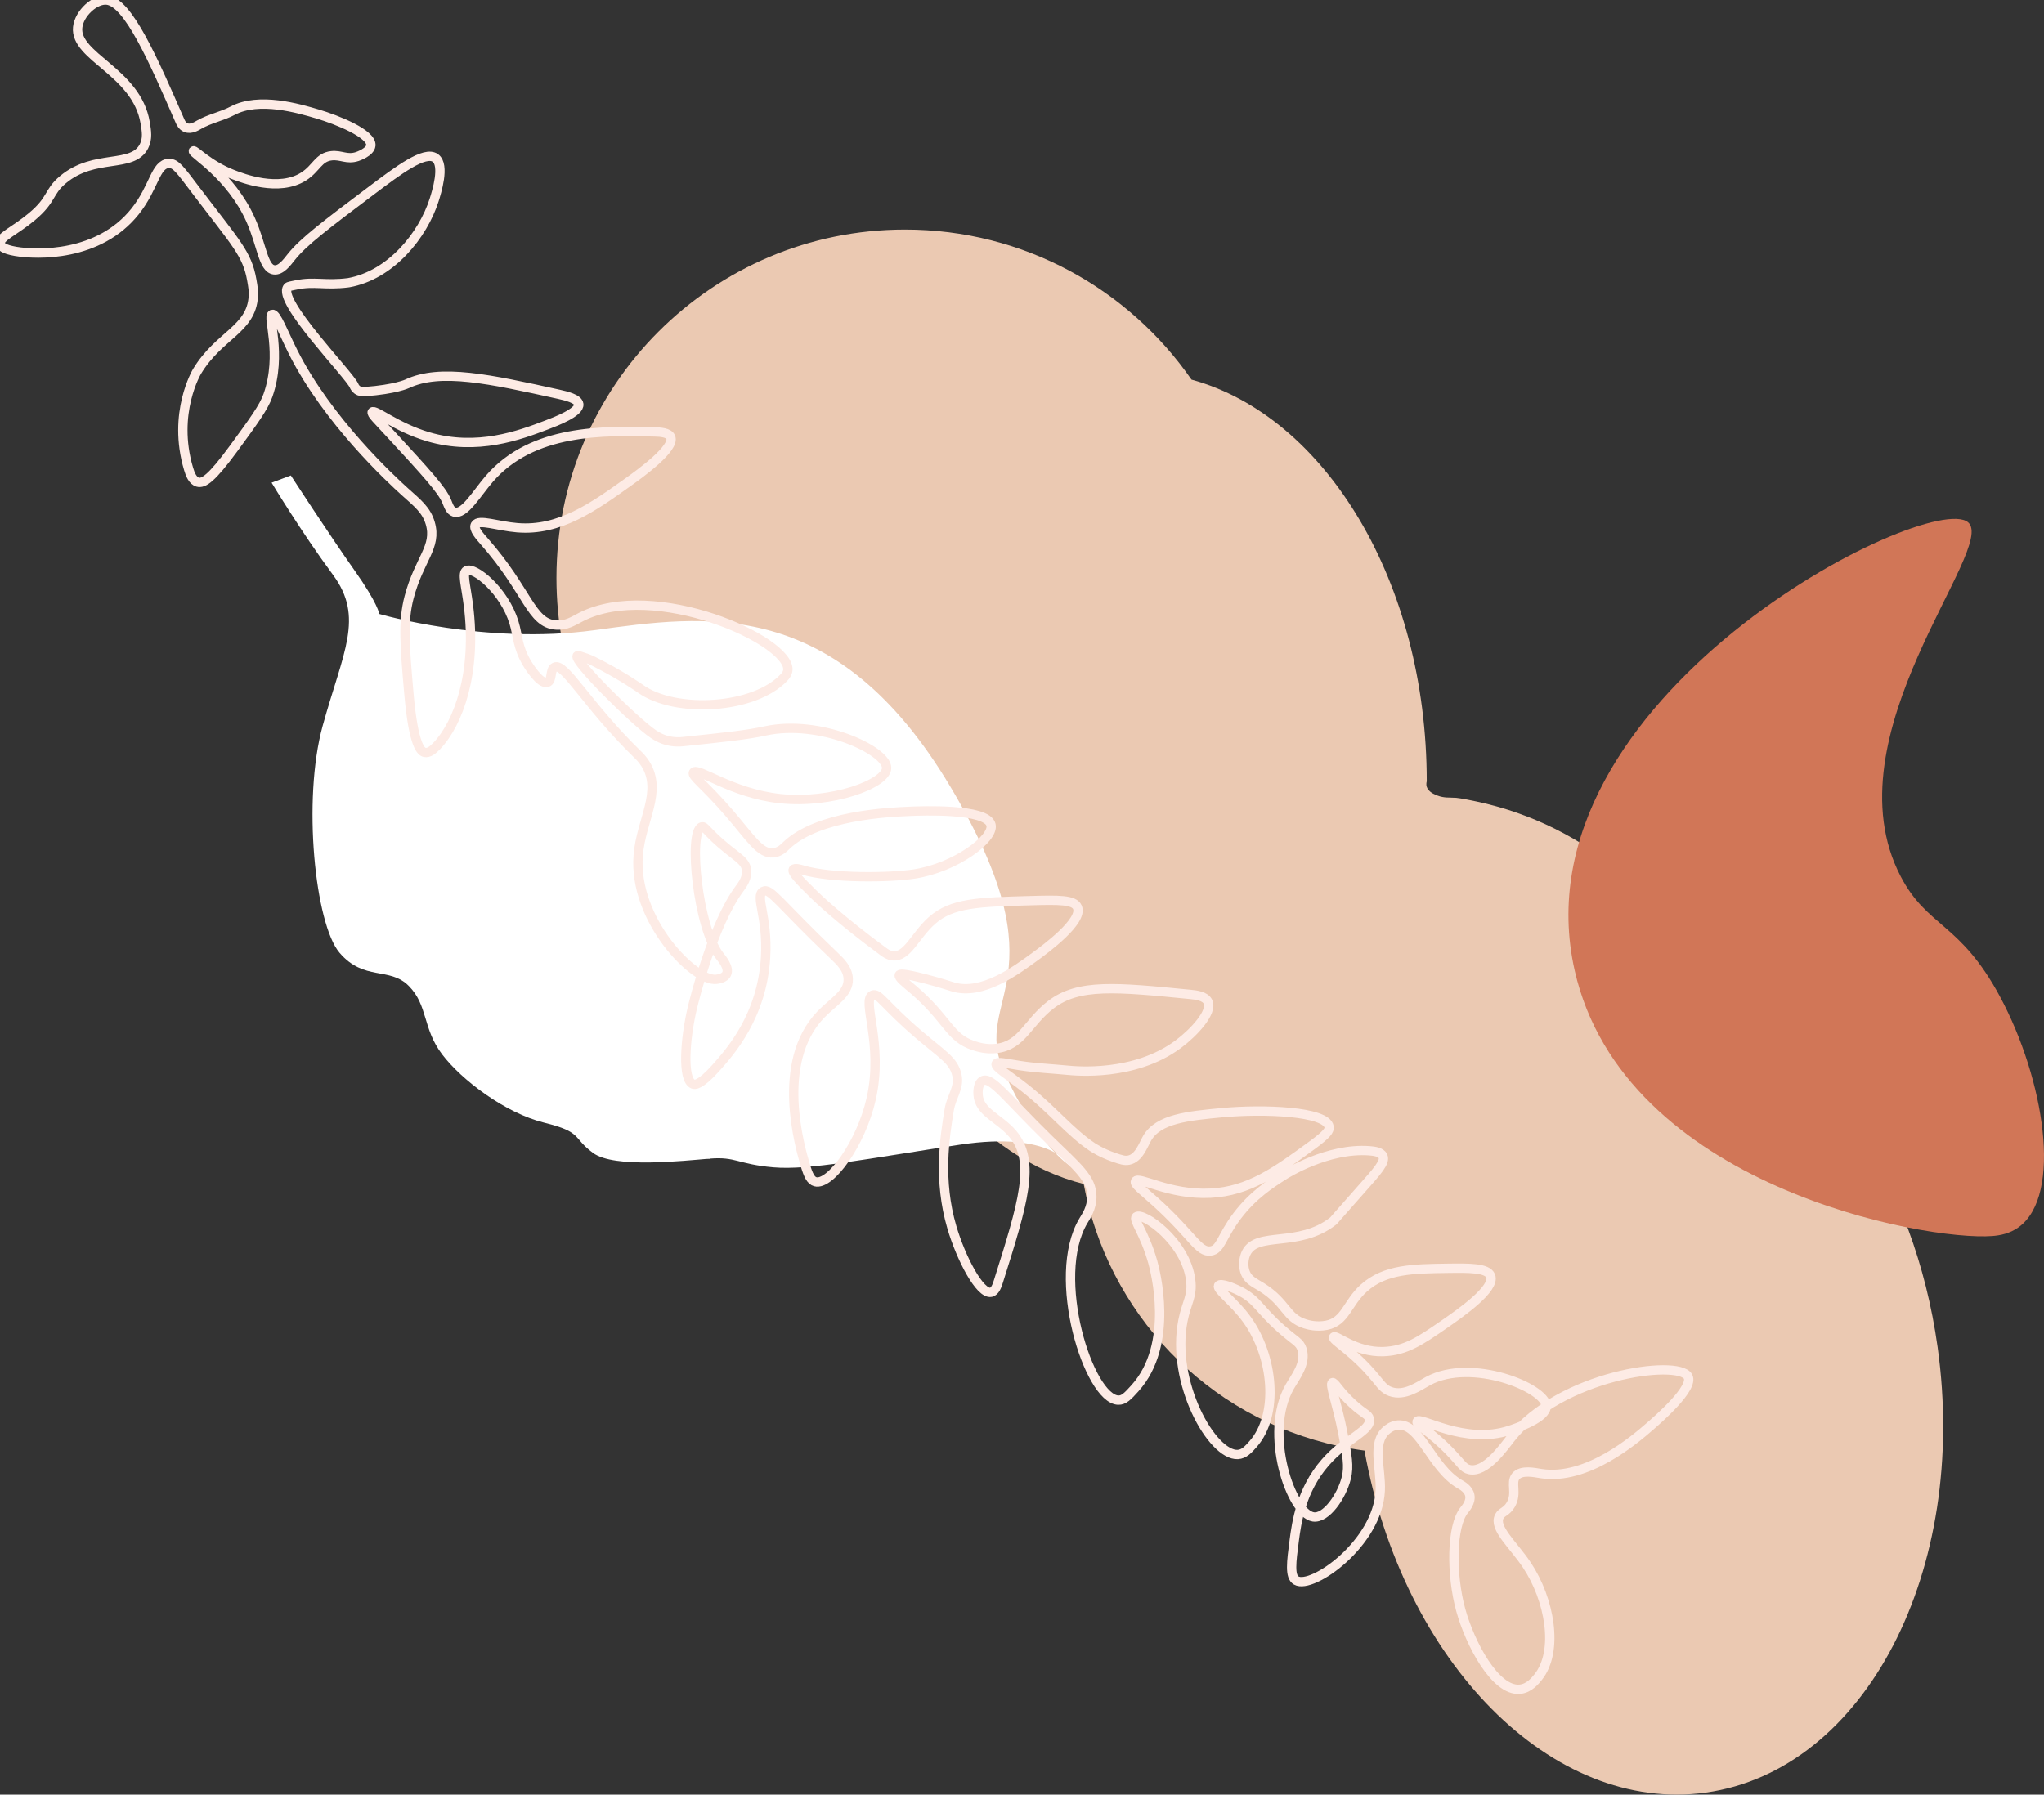 <svg id="Layer_1" xmlns="http://www.w3.org/2000/svg" xmlns:xlink="http://www.w3.org/1999/xlink" x="0px" y="0px" viewBox="0 0 1096.15 962.64" xml:space="preserve" class="top left"><rect x="0" y="0" width="1096.15" height="962.64" fill="#333333" stroke="none"/><style type="text/css">
	.herost0{fill:#248E7A;}
	.herost1{fill:#EB9F6E;}
	.herost2{fill:#FDEBE5;}
	.herost3{fill:#EBC9B2;}
	.herost4{fill:#51B79C;}
	.herost5{fill:none;stroke:#FFFFFF;stroke-miterlimit:10;}
	.herost6{fill:#DEABB0;}
	.herost7{fill:#FFFFFF;}
	.herost8{fill:#D17657;}
	.herost9{fill:none;stroke:#DEABB0;stroke-width:2;stroke-miterlimit:10;}
	.herost10{clip-path:url(#SVGID_2_);fill:#007666;}
	.herost11{clip-path:url(#SVGID_2_);}
	.herost12{fill:#034C42;}
	.herost13{fill:#007666;}
	.herost14{fill:#EECFCE;}
	.herost15{fill:#F8E2DD;}
	.herost16{fill:#F3D9D5;}
	.herost17{fill:none;}
	.herost18{fill:#E5E5E6;}
	.herost19{fill:#F5F6F7;}
	.herost20{fill:#EDECED;}
	.herost21{fill:#FBFBFB;}
	.herost22{fill:none;stroke:#FFFFFF;stroke-width:7;stroke-miterlimit:10;}
	.herost23{fill:none;stroke:#248E7A;stroke-width:2;stroke-miterlimit:10;}
	.herost24{fill:none;stroke:#FDEBE5;stroke-width:5;stroke-miterlimit:10;}
	.herost25{fill:none;stroke:#EB9F6E;stroke-width:4;stroke-miterlimit:10;}
</style><g><path class="herost3" d="M914.81,961.55c-82.47,11.52-162.54-69.78-183.06-183.44c-4.49-0.6-9-1.38-13.51-2.34 c-72.04-15.33-124.42-72.51-137.09-140.67c-54.79-13.83-99.66-67.84-118.62-139.55c-92.48-11.23-164.12-90.01-164.12-185.52 c0-103.22,83.68-186.89,186.9-186.89c63.68,0,119.93,31.85,153.66,80.49c71.89,19.66,126.16,108.65,126.16,215.45 c0,0.13-0.46,1.45-0.01,2.94c0.86,2.83,4.27,4.17,5.79,4.74c3.63,1.36,5.92,0.95,10.02,1.2c0,0,2.32,0.14,10.88,1.97 c59.58,12.68,105.71,53.99,127.04,106.46h0.01c59.13,26.07,107.81,97.22,120.23,186.16 C1055.87,842.61,1000.23,949.61,914.81,961.55z"/></g><g><path class="herost7" d="M155.97,255.05c0,0,21.21,32.64,34.01,50.71s13.43,23.58,13.43,23.58s56.67,16.71,115.32,8.71 c58.65-8,129.53-19.24,191.05,84.14s10.98,112.89,28.49,152.34s35.4,50.73,35.4,50.73s-9.24-18.7-58.81-11.25 s-80.94,13.83-100.13,12.15c-19.19-1.68-20.01-5.82-34.04-4.67c-14.03,1.15-51.36,5.37-62.69-3.06 c-11.34-8.43-5.43-11.08-26.22-16.23c-20.8-5.14-44.07-22.7-54.66-36.61c-10.59-13.91-7.52-26.24-17.89-36.71 c-10.36-10.47-23.94-2.44-37.11-17.77c-13.17-15.33-20.03-82.1-9.07-121.79c10.95-39.69,22.47-58.06,5.49-81.01 c-16.99-22.95-32.89-49.4-32.89-49.4L155.97,255.05z"/><path class="herost7" d="M562.3,614.43c-21.32-8.89-77.27-51.93-77.27-51.93c-8.82-6.91-71.91-52.4-94.04-72.58 c-22.14-20.18-60.8-55.12-90.96-70.11c-30.16-14.99-93.85-71.43-100.75-77.04c0,0-2.59-14.06-6.89-20.38"/><path class="herost7" d="M225.99,365.52c0,0,56.4,4.69,94.37,5.3s42.76-9.47,76.32-5.07c28.79,3.78,84.41,35.41,100.78,44.98 c2.71,1.58,5.82,6.92,5.82,6.92"/><path class="herost7" d="M256.9,390.41c0,0,137.71,12.06,187.93,30.27c50.22,18.21,82.62,52.57,82.62,52.57l9.97,11.6"/><path class="herost7" d="M314.47,426.85c0,0,103.49,21.82,135.44,36.65s88.11,71.74,88.11,71.74"/><path class="herost7" d="M378.02,477.08c0,0,40.49,11.35,92.31,39.25c51.82,27.9,65.91,53.82,65.91,53.82"/><path class="herost7" d="M202.05,346.01c0,0-2.71,39.31-6.96,65.12c-4.25,25.8-11.37,74.52,13.75,103.21l17.67,16.65"/><path class="herost7" d="M225.99,365.52c0,0-10.85,47.13-3.52,77.47c7.33,30.34,12.57,59.92,32.47,96.5s27.38,49.76,27.38,49.76 s8.53,10.85,16.85,15.05"/><path class="herost7" d="M249.41,384.55c0,0,15.04,94.44,30.88,125.75c15.84,31.31,60.78,85.57,60.78,85.57s17.87,24.41,39.63,25.65"/><path class="herost7" d="M296.5,417.95c0,0,9.11,57.56,41.59,102.08c32.48,44.52,60.83,76.4,60.83,76.4s37.06,28.65,68.88,20.86 c1.09-0.27,22.01,0.82,23.09,0.46"/><path class="herost7" d="M382.22,481.97c0,0,12.33,71.35,50.62,94.69c0,0,51.23,32.8,73.22,32.75c22.91-0.05,43.37,3.77,43.37,3.77"/></g><g><path class="herost8" d="M1082.57,658.28c23.78-17.21,13.7-79.49-10.01-123.67c-21.41-39.9-38.9-37.01-53.24-64.45 c-39.54-75.68,52.3-176.52,36.07-190.02c-21.02-17.49-244.1,94.05-210.91,240.49c26.23,115.73,188.03,145.21,224.03,142.38 C1072.66,662.68,1077.82,661.72,1082.57,658.28z"/></g><g><path class="herost24" d="M57.43,0.05c11.38,1.39,24.48,31.38,39.1,64.86c0.32,0.73,1.19,2.75,3.13,3.55c2.65,1.1,5.71-0.75,7.12-1.58 c5.62-3.26,12.26-4.46,18-7.51c14.14-7.51,35.44-1.21,45.47,1.76c10.74,3.18,29.29,10.66,28.63,16.93 c-0.38,3.57-6.89,5.78-7.3,5.92c-5.57,1.83-8.6-1-13.79-0.43c-7.03,0.77-8.05,6.68-14.87,11.07c-13.36,8.58-32.88,0.97-38.06-1.04 c-13.13-5.12-20.5-13.38-21.15-12.63c-0.96,1.09,20.08,13.06,30.76,37.08c5.99,13.46,6.59,25.91,12.46,26.72 c3.66,0.51,6.88-3.86,9.33-6.95c6.46-8.13,18.57-17.25,42.79-35.49c14.65-11.03,28.75-21.65,34.42-17.57 c5.3,3.82,0.59,18.61-0.63,22.47c-6.03,18.96-23.22,40.39-45.95,44.44c-0.03,0.01-0.05,0.01-0.08,0.01 c-12.77,1.61-18-0.92-27.98,1.18c-2.68,0.57-4.05,0.71-4.5,1.24c-6.03,7.15,32.97,46.85,35.53,52.79c0.11,0.26,0.57,1.41,1.71,2.24 c1.46,1.07,3.23,1.02,4.14,0.95c16.33-1.2,22.58-4.16,22.58-4.16c17.8-8.42,44.34-2.57,81.31,5.58c4.15,0.92,10.39,2.41,10.78,5.33 c0.58,4.38-12.33,9.28-17.36,11.19c-14.14,5.37-37.05,14.07-63.45,6.27c-17.2-5.08-28.68-15.03-29.95-13.25 c-0.68,0.95,2.58,3.88,11.21,13.27c17.48,19,26.22,28.51,28.75,34.64c1.04,2.54,1.84,5.06,4.02,5.75 c5.32,1.69,11.99-9.93,18.76-17.79c23.18-26.88,61.41-25.9,88.87-25.19c2.86,0.07,7.32,0.32,8.42,2.74 c2.69,5.92-16.83,19.89-22.38,23.86c-19.16,13.71-37.2,26.62-59.8,24.78c-10.5-0.85-20.88-4.8-22.58-1.49 c-1.14,2.22,2.43,6.11,4.8,8.81c23.58,26.76,24.9,43.86,38.45,44.87c5.61,0.42,9.39-2.2,13.41-4.27 c39.31-20.18,112.18,12.51,110.96,28.38c-0.14,1.77-1.17,3.05-2.02,3.97c-15.97,17.13-58.32,19.52-77.1,6.05 c0,0-10.04-7.2-25.38-14.84c-1.64-0.82-3.51-1.48-3.65-1.53c-2.98-1.05-4.47-1.58-4.83-1.23c-2.3,2.25,30.49,34.93,40.89,42.01 c2.77,1.88,5.09,2.73,6.42,3.14c4.4,1.35,8.13,1,9.56,0.85c22.74-2.38,34.1-3.56,43.98-5.72c29.17-6.37,65.09,10.37,65.1,19.82 c0.01,8.58-29.58,19.45-57.2,16.48c-26.04-2.79-44.33-17.22-46.37-14.03c-1.22,1.91,5.84,6.33,19.24,21.92 c11.44,13.31,16.44,21.9,23.54,21.21c3.45-0.33,5.71-2.69,6.98-3.91c16.97-16.27,55.16-17.89,66.26-18.36 c5.71-0.24,41.34-1.75,43.52,7.23c1.81,7.43-19.04,22.96-41.13,26.38c-13.35,2.07-44.65,2.42-59.8-2.13 c-1.01-0.3-4.36-1.35-5.08-0.26c-0.92,1.4,2.95,5.46,11.36,13.7c1.39,1.36,13.05,12.67,36.8,30.22c1.36,1,2.88,2.1,5.07,2.35 c7.98,0.92,11.97-10.83,21.12-18.93c10.73-9.49,24.84-9.88,53.04-10.65c14.85-0.41,23.14-0.55,24.95,3.55 c3.27,7.39-17.2,22.4-22.58,26.35c-10.68,7.83-28.51,20.91-43.94,16.42c-1.83-0.53-6.95-2.28-15.17-4.41 c-12.36-3.2-13.55-2.54-13.81-2.03c-0.64,1.28,3.38,4.31,7.28,7.63c18.87,16.09,19.37,25.92,32.56,30.25 c2.24,0.74,6.67,2.14,12.21,1.51c13.84-1.57,16.64-13.8,29.25-23.48c14.83-11.39,34.84-9.43,74.85-5.49 c3.02,0.3,7.88,0.85,9.34,3.91c2.69,5.65-7.67,16.68-16.02,22.87c-23.46,17.39-54.93,14.3-59.34,13.87 c-8.49-0.83-17.03-1.17-25.46-2.49c-7.59-1.19-12.12-2.32-12.73-0.98c-0.81,1.78,6.33,5.79,15.59,13.14 c15.12,12.01,23.93,23.46,36.03,31.55c0.34,0.23,4.87,3.22,11.48,5.49c3.82,1.31,5.78,1.97,7.97,1.54 c5.51-1.07,7.75-8.05,9.86-11.71c6.08-10.52,21.79-12,40.28-13.75c22.05-2.08,55.92-0.79,57.33,7.59c0.31,1.85-0.98,3.91-9.1,9.85 c-19.06,13.94-33.82,24.74-54.64,25.75c-22.17,1.09-38.65-9.53-40.1-6.37c-0.72,1.57,3.31,4.31,10.78,11.05 c19.94,18.01,23,27.25,29.58,26.3c5.48-0.79,5.6-7.51,14.24-18.89c8.44-11.11,17.69-17.05,24.78-21.6 c1.58-1.01,23.75-14.92,46.11-13.26c2.75,0.2,6.16,0.69,7.2,2.87c1.49,3.12-2.77,7.84-11.61,17.81 c-15.21,17.14-14.66,16.72-15.07,17.04c-18.61,14.53-40.68,5.23-46.58,16.97c-1.43,2.84-2,7.36-0.34,11.12 c1.63,3.69,4.71,4.93,8.6,7.36c13.54,8.48,12.78,16.42,23.38,19.72c1.39,0.43,5.96,1.79,11.4,0.72 c10.21-2.01,10.96-11.8,20.05-19.98c11.29-10.17,26.44-10.36,45.1-10.6c11.33-0.15,21.11-0.27,22.85,4.1 c2.72,6.85-16.24,19.97-24.71,25.84c-12.72,8.8-20.76,14.37-32.85,14.77c-15.05,0.49-25.56-9.49-26.62-7.78 c-1.01,1.62,10.33,7.18,22.36,21.84c2.99,3.64,4.57,6.08,8.07,7.36c7.59,2.78,15.43-3.07,20.29-5.68 c23.23-12.48,62.67,3.56,63.26,13.38c0.39,6.48-16.04,11.91-19.63,13.1c-24.34,8.04-48.2-7.83-49.6-4.73 c-0.77,1.71,6.89,4.99,17.76,16.31c6.07,6.32,6.98,8.74,10.23,9.47c8.69,1.96,18.26-11.78,22.22-16.82 c26.77-34.04,89.66-42.39,95.03-33.15c3.52,6.06-15.89,22.91-20.46,26.87c-7.78,6.75-33.6,29.16-58.35,25.25 c-3.4-0.54-10.51-2.16-13.48,1.41c-2.97,3.56,0.89,9.02-2.72,15.28c-2.24,3.87-4.84,3.72-6.15,6.29 c-3.16,6.22,7.49,15.18,14.7,25.97c12.46,18.65,17.21,46.18,6.25,60.08c-1.53,1.94-4.9,6.22-9.96,6.66 c-13.2,1.17-26.75-24.66-31.67-42.55c-5.23-19.01-5.06-44.92,1.86-53.53c0.77-0.96,3.76-4.36,2.99-8.01 c-0.7-3.32-4.13-5.19-5.32-5.87c-15.36-8.92-21.04-32.79-33.22-31.77c-3.22,0.27-5.44,2.17-6.21,2.82 c-7.93,6.77-2.73,20.65-3.26,32.34c-1.28,28.31-36.59,53.18-45.05,48.23c-3.63-2.13-2.6-9.94-1.07-21.54 c1.21-9.15,3.54-26.79,16.66-41.8c11.52-13.18,25.1-17.19,23.58-23.43c-0.59-2.39-2.73-2.39-8.83-7.94 c-7.61-6.92-9.79-11.94-10.97-11.4c-1.66,0.76,2.47,10.78,5.69,27.42c2.23,11.55,3.32,17.45,1.8,23.62 c-2.47,10-10.88,21.98-17.71,20.96c-12.01-1.8-26.83-44.96-12.67-69.77c3.05-5.34,9.04-12.65,6.6-20.2 c-1.26-3.9-3.61-4.23-11.31-11.05c-11.8-10.45-12.56-15.23-21.89-20.02c-3.95-2.03-10.46-4.59-11.52-3.06 c-1.37,2,8.16,8.46,15.26,18.32c14.21,19.74,17.14,50.95,3.24,66.7c-2.5,2.83-4.8,5.44-8.24,5.61 c-13.82,0.67-35.94-38.66-29.39-71.76c1.96-9.94,5.29-13.12,4.14-21.92c-2.72-20.77-25.64-36.53-29.09-33.88 c-2.03,1.56,4.26,8.29,8.76,24.27c1.2,4.25,11.86,44.13-9.6,67.82c-3.65,4.03-5.83,6.44-8.93,6.31 c-15.72-0.65-36.6-66.04-18.69-96.15c1.56-2.62,4.53-6.84,4.56-12.93c0.06-9.96-7.77-15.93-23.1-30.91 c-22.78-22.25-30.81-33.81-35.5-31.34c-2.7,1.42-2.46,6.54-2.42,7.31c0.46,9.62,11.38,12.66,18.52,21.1 c12.67,14.96,5.55,37.52-7.62,79.28c-0.66,2.09-1.73,5.36-3.97,5.79c-5.93,1.16-16.09-18.28-20.96-34.82 c-7.45-25.28-3.87-48.32-1.43-63.11c1.2-7.28,5.66-11.76,4.09-18.69c-1.77-7.83-7.79-10.85-20.74-21.93 c-18.13-15.51-21.16-22.27-24.46-20.89c-6.19,2.6,6.01,25.85-0.74,55.66c-5.46,24.13-22,46.61-29.95,44.47 c-2.41-0.65-3.8-3.51-5.41-8.96c-2.74-9.28-16.27-55.05,8.28-80.64c6.72-7.01,15.1-11.25,14.77-19.26 c-0.22-5.44-4.34-9.32-7.51-12.34c-29.77-28.37-34.24-36.62-38.1-34.55c-4.55,2.44,2.55,13.39,1.29,35.28 c-1.83,31.71-19.16,51.03-26.8,59.55c-8.52,9.5-11.29,8.85-12.07,8.56c-5.97-2.26-4.33-24.5-0.37-41.06 c0.8-3.34,10.82-44.43,25.37-63.95c1.2-1.61,4.51-5.87,3.55-10.54c-0.79-3.83-3.96-5.58-10.02-10.46 c-11.44-9.21-12.06-12.59-13.95-11.96c-7.31,2.42-2.13,54.19,9.68,69.17c1.06,1.34,5.29,6.34,3.73,9.65 c-1.12,2.38-4.74,2.82-5.55,2.92c-11.7,1.42-44.69-31.79-41.88-66.59c1.52-18.73,13.1-34.11,3.91-48.89 c-1.62-2.6-3.26-4.19-4.51-5.4c-26.9-26.23-38.82-49.17-44.24-46.56c-2.67,1.29-1.08,7.32-3.93,8.17 c-3.97,1.18-10.42-9.52-10.87-10.28c-5.24-8.84-4.76-14.52-6.99-21.84c-5.21-17.05-21.21-30.03-25.43-27.84 c-2.48,1.29-0.41,7.58,1,18.66c4.59,36.01-5.32,63.23-17.02,75.44c-1.97,2.06-4.18,3.88-6.39,3.43c-1.69-0.34-6-2.53-8.52-31.68 c-2.22-25.66-3.32-38.49,0.13-51.58c5.4-20.5,15.03-26.89,11.36-39.6c-2.08-7.22-6.83-10.86-13.53-16.88 c-7.25-6.53-41.39-38-60.01-74.96c-5.16-10.24-9.1-20.86-11.21-20.29c-2.94,0.79,5.55,21.1-2.3,43.45 c-2.25,6.41-7.67,13.81-18.51,28.62c-11.7,15.99-16.09,18.83-19.2,17.93c-2.7-0.78-4.03-4.26-4.87-7.1 c-8.94-30,4.53-52.29,4.53-52.29c11.83-19.59,29.08-22.38,30.19-40.23c0.19-2.99-0.17-5.01-0.83-8.82 c-2.46-14.08-8.65-19.94-29.67-47.66c-8.83-11.64-11.06-14.99-14.85-14.84c-7.23,0.29-7.75,12.81-18.05,25.73 c-19.46,24.39-52.46,23.42-64.11,21.43c-6.49-1.11-7.95-2.8-8.21-4.02c-0.79-3.58,7.82-6.94,16.89-14.53 c11.27-9.42,8.61-13.11,16.79-19.95C50.69,82.2,70.96,90.59,77.2,78.47c2.09-4.07,1.41-8.11,0.63-12.73 c-4.61-27.22-37.75-35.19-36.18-51.02C42.41,7.1,51.06-0.72,57.43,0.05z"/></g></svg>